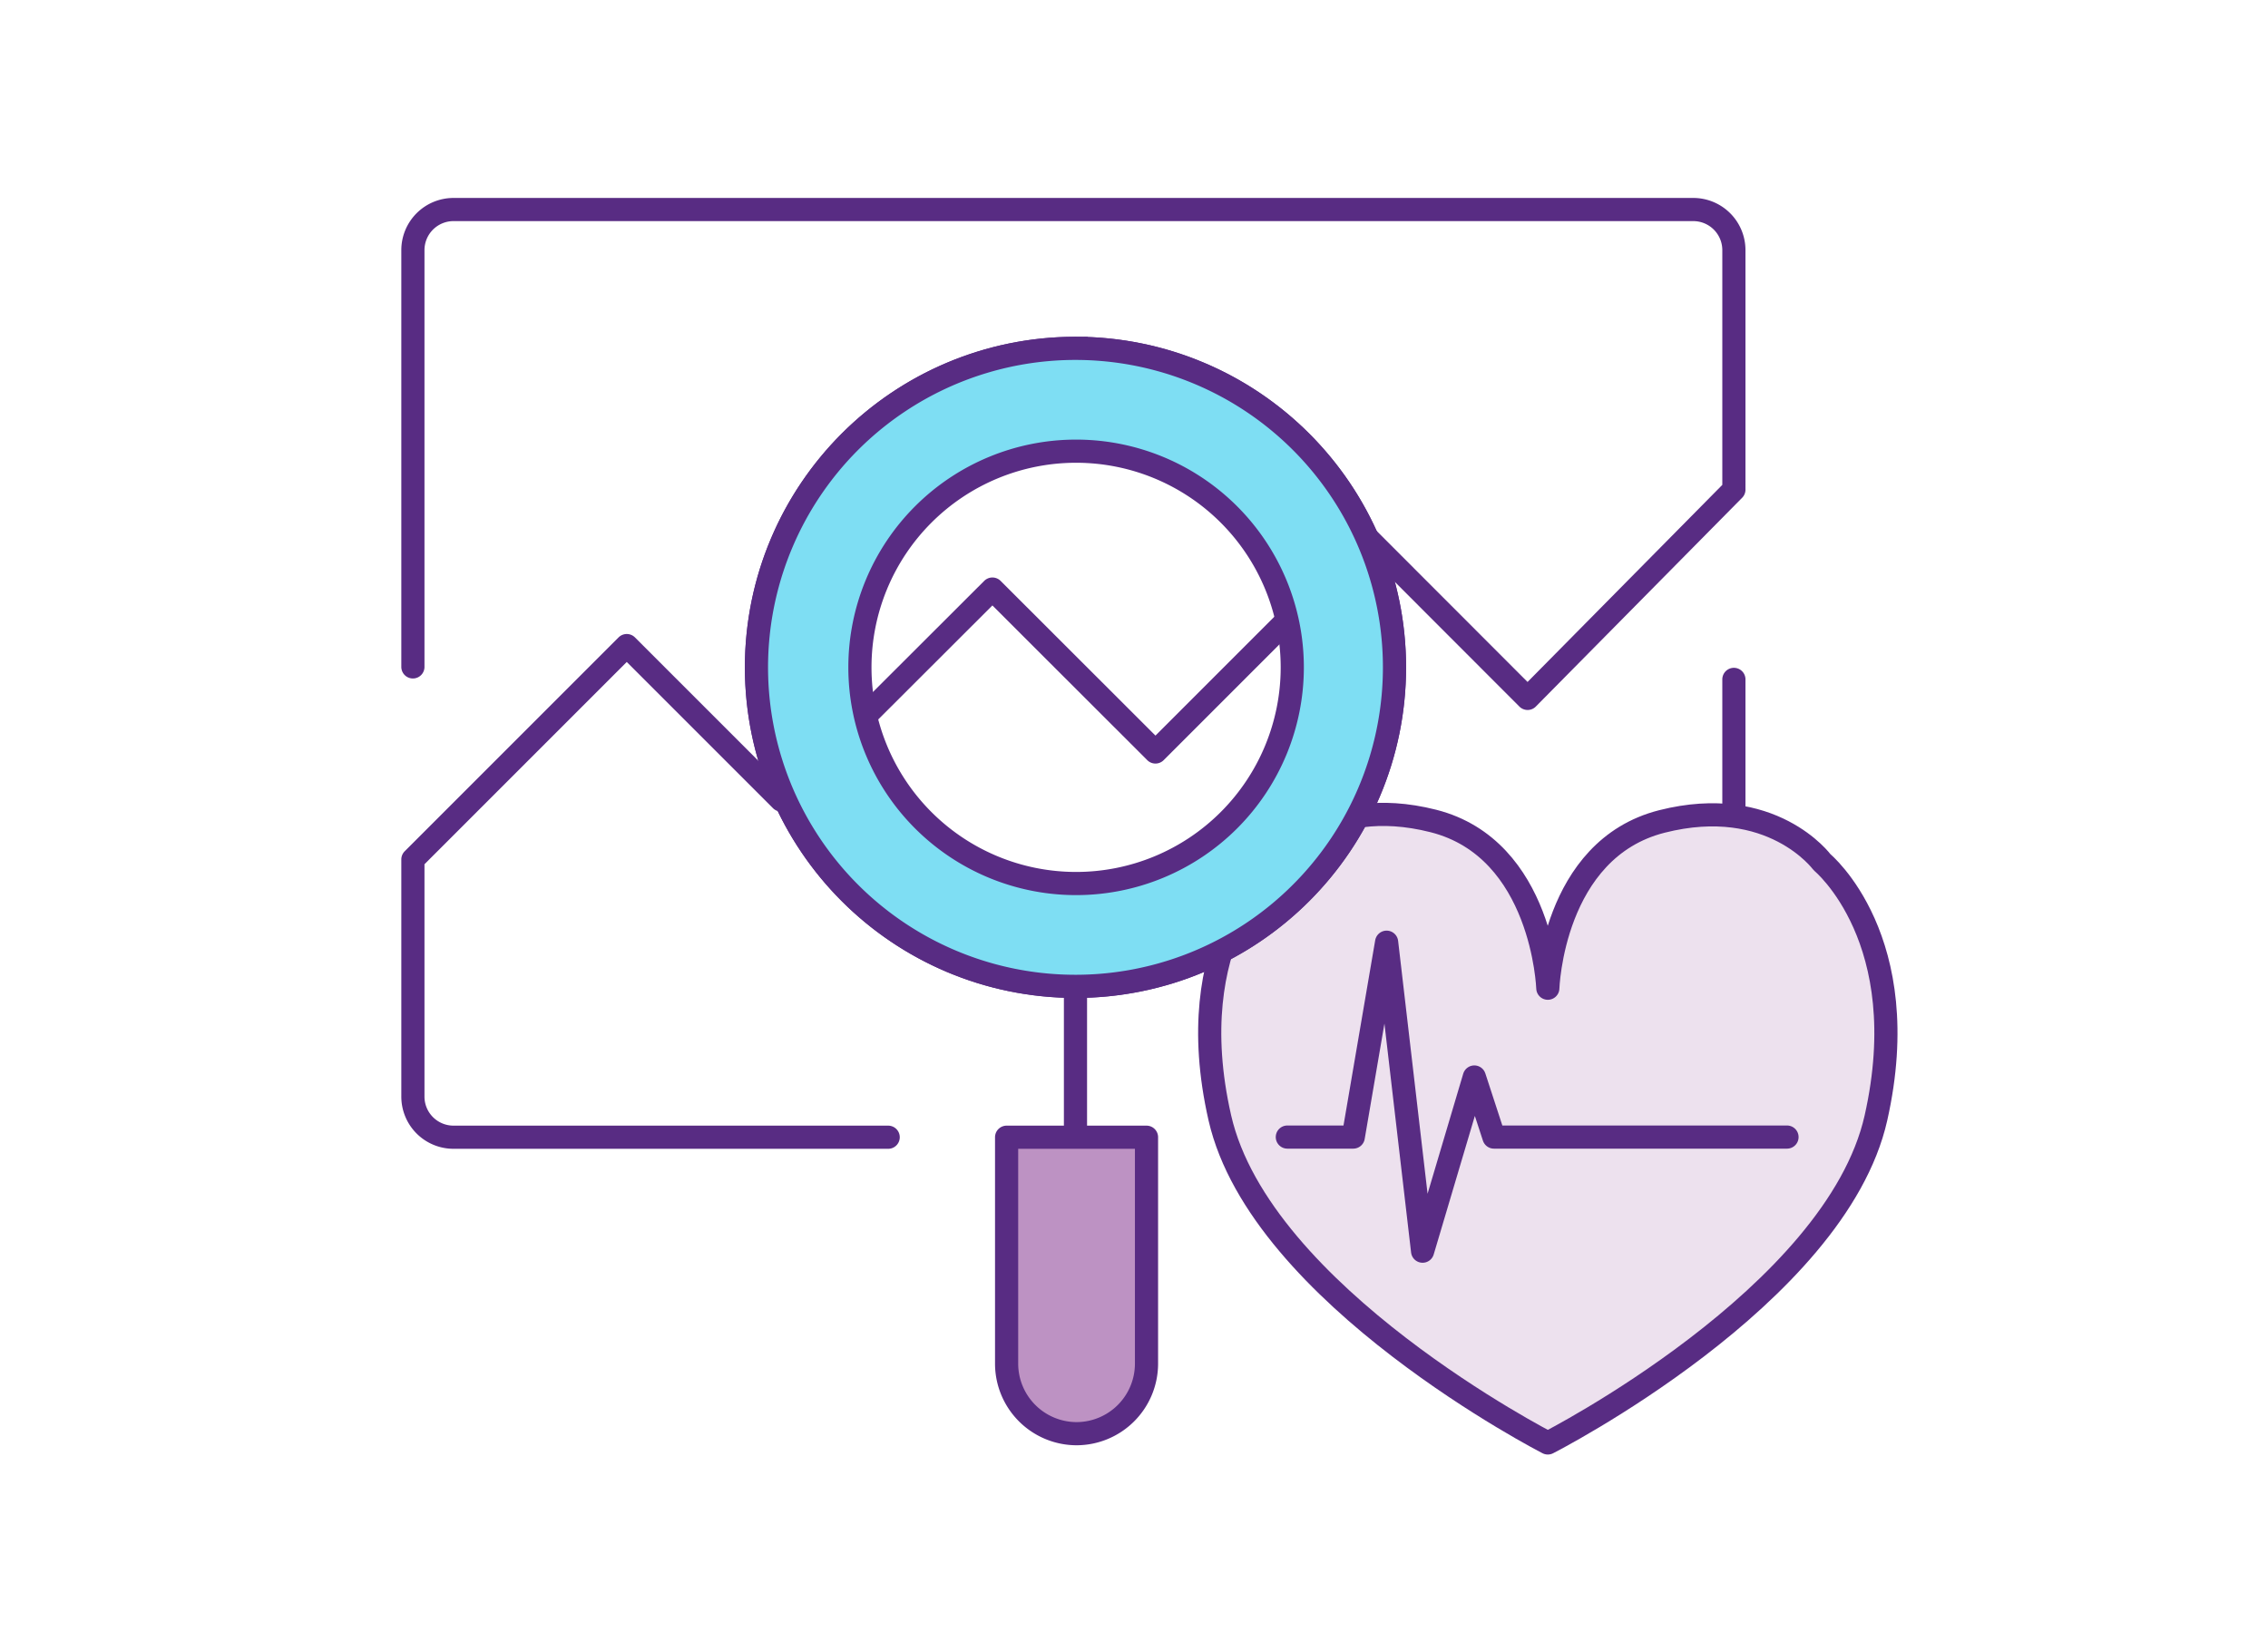 <svg id="Layer_1" data-name="Layer 1" xmlns="http://www.w3.org/2000/svg" viewBox="0 0 146.88 106.34"><defs><style>.cls-1{fill:none;}.cls-1,.cls-2,.cls-3,.cls-4{stroke:#582c83;stroke-width:1.5px;}.cls-1,.cls-2,.cls-3{stroke-linecap:round;stroke-linejoin:round;}.cls-2{fill:#ede1ee;}.cls-3{fill:#bd92c3;}.cls-4{fill:#7edef3;stroke-miterlimit:10;}</style></defs><title>owh-icons</title><path class="cls-1" d="M57.52,73.65H29.36A2.63,2.63,0,0,1,26.74,71V55.66L40.59,41.81l10,10L64.27,38.15,74.83,48.7,88.62,34.91,98.93,45.23l13.36-13.52V16.19a2.63,2.63,0,0,0-2.62-2.62H29.36a2.63,2.63,0,0,0-2.62,2.62v27"/><path class="cls-1" d="M112.29,44V71a2.63,2.63,0,0,1-2.62,2.62H82"/><path class="cls-2" d="M100.24,93.45S81.63,83.92,79,72.4s3.49-16.56,3.49-16.56,3.24-4.47,10.34-2.67S100.24,64,100.24,64s.28-9,7.39-10.8S118,55.84,118,55.84s6.09,5,3.49,16.56S100.24,93.45,100.24,93.45Z"/><polyline class="cls-1" points="83.37 73.64 87.64 73.64 89.8 61.02 92.13 81.03 95.48 69.75 96.75 73.64 115.73 73.64"/><line class="cls-1" x1="69.65" y1="63.88" x2="69.65" y2="73.65"/><path class="cls-3" d="M74.25,73.65V88.32a4.54,4.54,0,0,1-4.53,4.53h0a4.54,4.54,0,0,1-4.53-4.53V73.65Z"/><circle class="cls-1" cx="69.65" cy="43.22" r="20.66"/><path class="cls-4" d="M83.69,43.22a14,14,0,1,1-14-14A14,14,0,0,1,83.69,43.22Zm-14-20.66A20.66,20.66,0,1,0,90.31,43.22,20.66,20.66,0,0,0,69.65,22.56Z"/></svg>